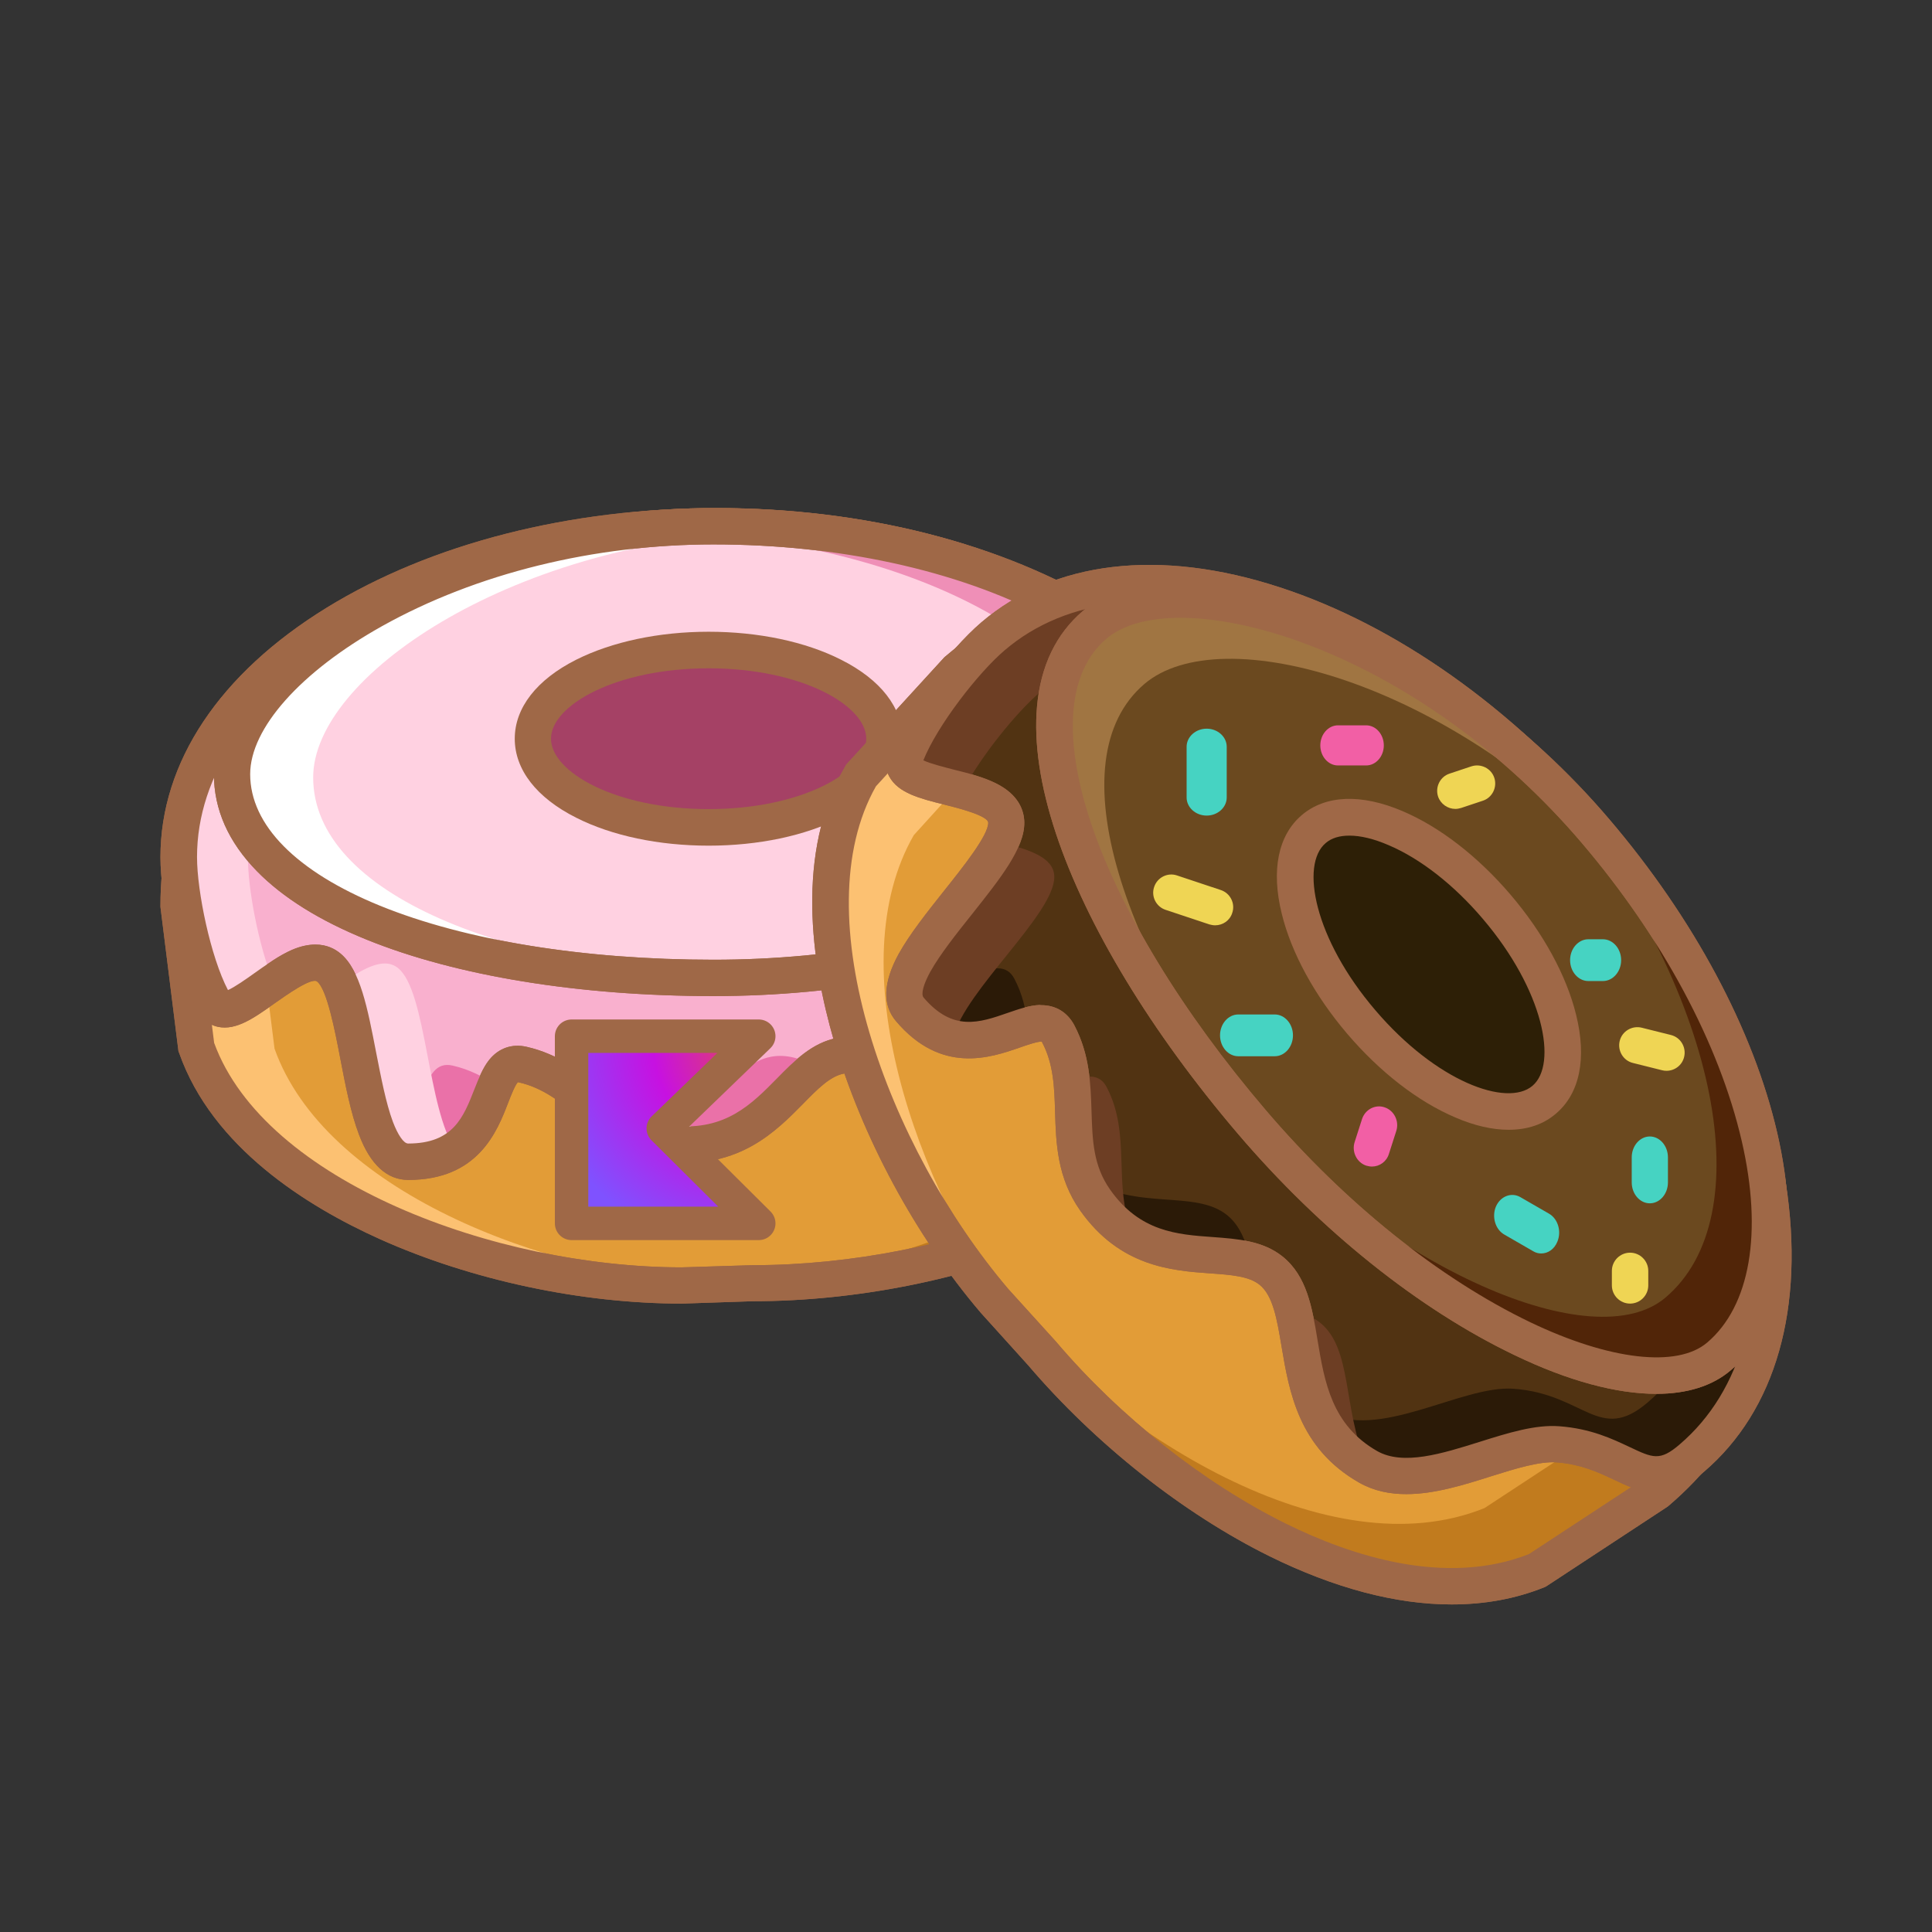<?xml version="1.0" encoding="UTF-8"?>
<svg width="578px" height="578px" viewBox="0 0 578 578" version="1.1" xmlns="http://www.w3.org/2000/svg" xmlns:xlink="http://www.w3.org/1999/xlink">
    <rect x="0" y="0" width="578" height="578" fill="#333333" stroke="none"/>
    <title>画板</title>
    <defs>
        <radialGradient cx="97.002%" cy="4.093%" fx="97.002%" fy="4.093%" r="114.156%" id="radialGradient-1">
            <stop stop-color="#E44857" offset="0%"></stop>
            <stop stop-color="#C711E1" offset="46.9%"></stop>
            <stop stop-color="#7F52FF" offset="100%"></stop>
        </radialGradient>
    </defs>
    <g id="画板" stroke="none" stroke-width="1" fill="none" fill-rule="evenodd">
        <g id="甜甜圈" transform="translate(10, 10)" fill-rule="nonzero">
            <rect id="矩形" fill="#000000" opacity="0" x="0" y="0" width="558" height="558"></rect>
            <path d="M215.121,374.347 L193.934,375 C136.76,375 64.187,348.596 48.297,303.737 L43,261.492 C43,204.492 89.798,177 146.917,177 L262.083,177 C319.256,177 366,204.492 366,261.492 L360.703,303.737 C344.867,351.264 272.295,374.347 215.121,374.347 L215.121,374.347 Z" id="路径" fill="#E29C37"></path>
            <path d="M194.072,380 L193.963,380 C163.903,380 131.011,372.973 103.674,360.718 C81.728,350.859 53.52,333.211 43.609,305.05 L43.391,304.505 L38,261.311 L38,260.984 C38,232.387 49.272,208.911 70.619,192.951 C89.897,178.571 116.308,171 147.076,171 L261.924,171 C292.692,171 319.103,178.571 338.381,192.951 C359.728,208.856 371,232.387 371,260.984 L371,261.311 L365.609,304.451 L365.445,304.941 C357.658,328.254 336.856,347.754 305.271,361.371 C278.806,372.756 245.968,379.292 215.146,379.292 L194.072,380 Z M54.065,301.999 C69.203,343.451 138.254,369.106 193.908,369.161 L215.146,368.507 C244.607,368.507 275.919,362.297 301.024,351.458 C320.9,342.906 346.331,327.382 355.044,302.054 L360.218,260.657 C360,202.592 309.41,181.894 262.033,181.894 L147.076,181.894 C99.699,181.894 49.055,202.592 48.891,260.657 L54.065,301.999 L54.065,301.999 Z" id="形状" fill="#9F6847"></path>
            <path d="M262.662,177 L238.986,177 C295.841,177 342.324,204.492 342.324,261.492 L337.057,303.737 C321.255,351.264 249.086,374.347 192.231,374.347 L183,374.619 C187.018,374.837 190.982,375 194.838,375 L215.907,374.347 C272.762,374.347 344.931,351.264 360.733,303.737 L366,261.492 C366,204.492 319.517,177 262.662,177 L262.662,177 Z" id="路径" fill="#C17B1E"></path>
            <path d="M72.134,303.737 L66.832,261.492 C66.832,204.492 113.677,177 170.853,177 L147.02,177 C89.845,177 43,204.492 43,261.492 L48.302,303.737 C64.209,348.596 136.853,375 194.084,375 L206,374.619 C151.065,371.352 87.002,345.548 72.134,303.737 L72.134,303.737 Z" id="路径" fill="#FCC172"></path>
            <path d="M194.072,380 L193.963,380 C163.903,380 131.011,372.973 103.674,360.718 C81.728,350.859 53.52,333.211 43.609,305.05 L43.391,304.505 L38,261.311 L38,260.984 C38,232.387 49.272,208.911 70.619,192.951 C89.897,178.571 116.308,171 147.076,171 L261.924,171 C292.692,171 319.103,178.571 338.381,192.951 C359.728,208.856 371,232.387 371,260.984 L371,261.311 L365.609,304.451 L365.445,304.941 C357.658,328.254 336.856,347.754 305.271,361.371 C278.806,372.756 245.968,379.292 215.146,379.292 L194.072,380 Z M54.065,301.999 C69.203,343.451 138.254,369.106 193.908,369.161 L215.146,368.507 C244.607,368.507 275.919,362.297 301.024,351.458 C320.9,342.906 346.331,327.382 355.044,302.054 L360.218,260.657 C360,202.592 309.41,181.894 262.033,181.894 L147.076,181.894 C99.699,181.894 49.055,202.592 48.891,260.657 L54.065,301.999 L54.065,301.999 Z" id="形状" fill="#9F6847"></path>
            <path d="M366,246.493 C366,265.418 351.8,259.292 336.89,274.333 C325.803,285.491 322.689,315.684 305.103,322.083 C275.993,332.694 258.843,302.885 241.53,306.167 C226.456,309.011 220.339,335.32 191.228,332.694 C171.84,330.944 164.303,312.894 146.225,308.847 C133.281,305.948 141.036,338 111.816,338 C96.36,338 98.326,288.226 88.004,279.639 C78.501,271.763 59.003,299.658 53.596,290.25 C47.642,279.858 43,258.088 43,246.493 C43,191.578 115.312,147 204.555,147 C293.797,147 366,191.578 366,246.493 L366,246.493 Z" id="路径" fill="#F9B0CE"></path>
            <path d="M112.157,343 C105.787,343 100.778,338.426 97.402,329.44 C94.952,323.014 93.373,314.846 91.848,306.895 C90.161,298.073 87.819,286.038 84.879,283.642 C83.246,282.281 75.569,287.781 72.302,290.068 C66.04,294.533 60.705,298.345 55.205,297.202 C53.463,296.821 51.013,295.732 49.271,292.736 C42.791,281.518 38,259.028 38,246.448 C38,218.022 55.695,191.501 87.765,171.788 C119.018,152.565 160.507,142 204.5,142 C248.493,142 289.982,152.565 321.235,171.788 C353.305,191.501 371,218.022 371,246.448 C371,261.315 363.051,264.909 355.374,268.34 C350.8,270.409 345.628,272.751 340.401,277.979 C336.807,281.627 333.867,288.434 330.818,295.677 C325.536,308.093 319.547,322.143 306.698,326.826 C287.151,333.906 272.505,325.138 260.69,318.113 C253.612,313.92 247.513,310.271 242.45,311.197 C238.366,311.96 234.555,315.826 230.199,320.292 C222.195,328.406 211.251,339.515 190.779,337.663 C178.801,336.574 170.688,330.094 163.556,324.376 C157.784,319.747 152.339,315.39 145.207,313.811 C145.098,313.811 145.043,313.757 144.935,313.757 C144.118,314.574 142.866,317.732 142.049,319.856 C138.728,328.514 133.065,343 112.157,343 Z M84.389,272.587 C87.765,272.587 90.215,273.894 91.848,275.256 C97.783,280.157 99.961,291.593 102.52,304.826 C103.99,312.286 105.46,320.019 107.529,325.574 C109.054,329.604 110.796,332.109 112.103,332.109 C125.606,332.109 128.655,324.212 131.922,315.881 C133.228,312.613 134.426,309.509 136.332,307.113 C139.163,303.573 143.192,302.157 147.603,303.192 C157.185,305.37 163.882,310.707 170.362,315.881 C177.167,321.326 183.048,326.009 191.759,326.826 C207.113,328.242 214.899,320.292 222.413,312.668 C227.586,307.385 232.976,301.94 240.435,300.524 C249.582,298.781 257.695,303.628 266.243,308.801 C277.078,315.281 288.24,321.98 302.941,316.643 C311.326,313.593 316.117,302.321 320.745,291.484 C324.23,283.261 327.551,275.528 332.615,270.409 C339.257,263.711 345.682,260.825 350.854,258.483 C357.933,255.27 360.056,254.344 360.056,246.503 C360.056,221.997 344.212,198.798 315.464,181.1 C285.899,162.911 246.479,152.891 204.446,152.891 C162.412,152.891 122.992,162.911 93.427,181.1 C64.788,198.69 48.944,221.943 48.944,246.394 C48.944,256.74 53.027,276.345 58.2,286.202 C60.215,285.33 63.754,282.825 66.04,281.192 C69.743,278.578 73.5,275.855 77.365,274.167 C80.033,273.023 82.375,272.587 84.389,272.587 L84.389,272.587 Z" id="形状" fill="#9F6847"></path>
            <path d="M67.246,279.639 C63.103,276.193 56.997,279.639 51,283.796 C51.927,286.257 52.963,288.445 53.998,290.25 C56.833,295.227 63.539,289.867 70.681,284.835 C69.699,282.538 68.609,280.733 67.246,279.639 L67.246,279.639 Z M125.416,308.792 C115.33,306.495 117.838,325.475 105.626,334.007 C107.425,336.523 109.551,338 112.223,338 C131.903,338 134.793,323.451 138.555,314.809 C134.684,312.129 130.431,309.941 125.416,308.792 Z M204.738,147 C201.195,147 197.651,147.055 194.162,147.219 C278.282,150.555 344.847,193.711 344.847,246.493 C344.847,265.418 330.673,259.292 315.79,274.333 C304.723,285.491 301.615,315.684 284.061,322.083 L282.098,322.74 C288.967,324.818 296.545,325.256 305.213,322.083 C322.768,315.684 325.875,285.491 336.942,274.333 C351.826,259.237 366,265.418 366,246.493 C366,191.523 293.819,147 204.738,147 L204.738,147 Z M220.603,306.167 C208.445,308.464 202.121,326.021 184.894,331.382 C186.966,332.038 189.146,332.476 191.545,332.694 C215.805,334.882 224.037,316.997 234.832,309.339 C229.925,306.768 225.291,305.237 220.603,306.167 Z" id="形状" fill="#EA71A8"></path>
            <path d="M109.132,279.656 C104.603,275.937 97.837,280.257 91.399,284.85 C98.056,300.27 98.328,338 111.751,338 C118.19,338 122.882,336.414 126.32,334.008 C117.808,322.033 117.699,286.709 109.132,279.656 L109.132,279.656 Z M64.171,246.464 C64.171,193.752 130.794,150.609 214.987,147.219 C211.495,147.055 207.949,147 204.402,147 C115.243,147.055 43,191.565 43,246.464 C43,258.111 47.638,279.874 53.586,290.209 C56.641,295.513 64.062,289.061 71.756,283.757 C67.281,272.492 64.171,256.033 64.171,246.464 L64.171,246.464 Z M262.622,306.176 C260.112,306.668 257.875,307.762 255.693,309.347 C268.461,315.854 282.811,328.978 303,322.799 C286.794,317.823 274.736,303.825 262.622,306.176 Z M167.353,308.8 C163.151,307.871 161.132,310.605 159.277,314.815 C169.317,321.65 177.174,331.384 191.143,332.696 C196.763,333.188 201.51,332.641 205.657,331.384 C190.979,326.681 183.231,312.409 167.353,308.8 L167.353,308.8 Z" id="形状" fill="#FFD1E1"></path>
            <path d="M112.157,343 C105.787,343 100.778,338.426 97.402,329.44 C94.952,323.014 93.373,314.846 91.848,306.895 C90.161,298.073 87.819,286.038 84.879,283.642 C83.246,282.281 75.569,287.781 72.302,290.068 C66.04,294.533 60.705,298.345 55.205,297.202 C53.463,296.821 51.013,295.732 49.271,292.736 C42.791,281.518 38,259.028 38,246.448 C38,218.022 55.695,191.501 87.765,171.788 C119.018,152.565 160.507,142 204.5,142 C248.493,142 289.982,152.565 321.235,171.788 C353.305,191.501 371,218.022 371,246.448 C371,261.315 363.051,264.909 355.374,268.34 C350.8,270.409 345.628,272.751 340.401,277.979 C336.807,281.627 333.867,288.434 330.818,295.677 C325.536,308.093 319.547,322.143 306.698,326.826 C287.151,333.906 272.505,325.138 260.69,318.113 C253.612,313.92 247.513,310.271 242.45,311.197 C238.366,311.96 234.555,315.826 230.199,320.292 C222.195,328.406 211.251,339.515 190.779,337.663 C178.801,336.574 170.688,330.094 163.556,324.376 C157.784,319.747 152.339,315.39 145.207,313.811 C145.098,313.811 145.043,313.757 144.935,313.757 C144.118,314.574 142.866,317.732 142.049,319.856 C138.728,328.514 133.065,343 112.157,343 Z M84.389,272.587 C87.765,272.587 90.215,273.894 91.848,275.256 C97.783,280.157 99.961,291.593 102.52,304.826 C103.99,312.286 105.46,320.019 107.529,325.574 C109.054,329.604 110.796,332.109 112.103,332.109 C125.606,332.109 128.655,324.212 131.922,315.881 C133.228,312.613 134.426,309.509 136.332,307.113 C139.163,303.573 143.192,302.157 147.603,303.192 C157.185,305.37 163.882,310.707 170.362,315.881 C177.167,321.326 183.048,326.009 191.759,326.826 C207.113,328.242 214.899,320.292 222.413,312.668 C227.586,307.385 232.976,301.94 240.435,300.524 C249.582,298.781 257.695,303.628 266.243,308.801 C277.078,315.281 288.24,321.98 302.941,316.643 C311.326,313.593 316.117,302.321 320.745,291.484 C324.23,283.261 327.551,275.528 332.615,270.409 C339.257,263.711 345.682,260.825 350.854,258.483 C357.933,255.27 360.056,254.344 360.056,246.503 C360.056,221.997 344.212,198.798 315.464,181.1 C285.899,162.911 246.479,152.891 204.446,152.891 C162.412,152.891 122.992,162.911 93.427,181.1 C64.788,198.69 48.944,221.943 48.944,246.394 C48.944,256.74 53.027,276.345 58.2,286.202 C60.215,285.33 63.754,282.825 66.04,281.192 C69.743,278.578 73.5,275.855 77.365,274.167 C80.033,273.023 82.375,272.587 84.389,272.587 L84.389,272.587 Z" id="形状" fill="#9F6847"></path>
            <path d="M347,222.584 C347,251.464 282.546,283 203,283 C123.454,283 59,259.375 59,222.584 C59,191.048 123.454,149 203,149 C282.546,149 347,183.137 347,222.584 Z" id="路径" fill="#FFD1E1"></path>
            <path d="M203.445,288 C163.332,288 126.434,281.99 99.564,271.061 C85.557,265.379 74.547,258.494 66.863,250.626 C58.306,241.883 54,232.157 54,221.612 C54,203.689 70.841,183.582 98.964,167.845 C128.777,151.18 165.893,142 203.5,142 C242.578,142 279.64,150.087 307.872,164.785 C321.716,171.998 332.671,180.412 340.41,189.811 C348.749,199.919 353,210.629 353,221.666 C353,238.332 336.431,255.216 307.545,268.056 C278.495,280.897 241.543,288 203.445,288 L203.445,288 Z M203.445,152.874 C167.692,152.874 132.483,161.561 104.251,177.353 C79.943,190.958 64.846,207.897 64.846,221.612 C64.846,236.802 78.635,250.735 103.652,260.953 C129.268,271.389 164.749,277.126 203.445,277.126 C240.071,277.126 275.443,270.351 303.076,258.057 C327.111,247.347 342.045,233.414 342.045,221.666 C342.045,204.673 327.711,187.516 302.803,174.511 C276.097,160.523 240.78,152.874 203.445,152.874 Z" id="形状" fill="#9F6847"></path>
            <path d="M203.643,149 C199.845,149 196.101,149.108 192.357,149.271 C265.771,152.629 323.342,185.235 323.342,222.554 C323.342,250.069 265.066,280.021 191,282.783 C195.178,282.892 199.356,283 203.589,283 C282.809,283 347,251.477 347,222.608 C347.054,183.123 282.864,149 203.643,149 L203.643,149 Z" id="路径" fill="#EF8FB7"></path>
            <path d="M83.691,222.584 C83.691,192.565 141.939,153.01 216,149.271 C211.925,149.108 207.795,149 203.611,149 C124.28,149 60,191.048 60,222.584 C60,259.375 124.28,283 203.611,283 C207.361,283 211.055,282.946 214.696,282.783 C141.287,280.453 83.691,257.37 83.691,222.584 Z" id="路径" fill="#FFFFFF"></path>
            <path d="M203.445,288 C163.332,288 126.434,281.99 99.564,271.061 C85.557,265.379 74.547,258.494 66.863,250.626 C58.306,241.883 54,232.157 54,221.612 C54,203.689 70.841,183.582 98.964,167.845 C128.777,151.18 165.893,142 203.5,142 C242.578,142 279.64,150.087 307.872,164.785 C321.716,171.998 332.671,180.412 340.41,189.811 C348.749,199.919 353,210.629 353,221.666 C353,238.332 336.431,255.216 307.545,268.056 C278.495,280.897 241.543,288 203.445,288 L203.445,288 Z M203.445,152.874 C167.692,152.874 132.483,161.561 104.251,177.353 C79.943,190.958 64.846,207.897 64.846,221.612 C64.846,236.802 78.635,250.735 103.652,260.953 C129.268,271.389 164.749,277.126 203.445,277.126 C240.071,277.126 275.443,270.351 303.076,258.057 C327.111,247.347 342.045,233.414 342.045,221.666 C342.045,204.673 327.711,187.516 302.803,174.511 C276.097,160.523 240.78,152.874 203.445,152.874 Z" id="形状" fill="#9F6847"></path>
            <path d="M149,212 C149,226.359 172.729,238 202,238 C231.271,238 255,226.359 255,212 C255,197.641 231.271,186 202,186 C172.729,186 149,197.641 149,212 Z" id="路径" fill="#A54165"></path>
            <path d="M202,243 C187.148,243 173.054,240.046 162.376,234.631 C150.505,228.668 144,220.244 144,211 C144,201.756 150.559,193.332 162.376,187.369 C173.054,182.009 187.093,179 202,179 C216.852,179 230.946,181.954 241.624,187.369 C253.495,193.332 260,201.756 260,211 C260,220.244 253.441,228.668 241.57,234.631 C230.892,240.046 216.852,243 202,243 Z M202,189.94 C174.193,189.94 154.841,201.044 154.841,211 C154.841,220.956 174.193,232.06 202,232.06 C229.807,232.06 249.159,220.956 249.159,211 C249.159,201.044 229.753,189.94 202,189.94 Z" id="形状" fill="#9F6847"></path>
            <path d="M302.024,393.644 L287.84,377.985 C250.94,334.652 224.203,262.503 248.06,221.4 L276.754,190.028 C320.066,153.111 371.15,170.781 407.996,214.114 L482.339,301.432 C519.238,344.765 528.477,398.048 485.165,434.911 L449.623,458.235 C403.268,477.047 338.87,436.977 302.024,393.644 L302.024,393.644 Z" id="路径" fill="#E29C37"></path>
            <path d="M424.288,470 C407.649,470 389.209,465.143 369.842,455.592 C343.982,442.822 317.686,421.975 297.61,398.454 L283.371,382.682 C263.84,359.761 247.855,330.072 239.454,301.257 C232.743,278.118 227.833,245.101 242.891,219.233 L243.163,218.742 L272.569,186.597 L272.842,186.379 C294.609,167.824 319.923,161.166 345.892,167.115 C369.351,172.463 392.318,187.744 412.286,211.21 L486.918,298.856 C506.885,322.323 518.287,347.427 519.815,371.439 C521.561,398.072 510.922,421.975 489.155,440.53 L488.882,440.748 L452.493,464.652 L452.002,464.87 C443.492,468.308 434.217,470 424.288,470 L424.288,470 Z M291.609,375.587 L305.902,391.359 C324.997,413.843 350.092,433.654 374.697,445.824 C394.119,455.429 422.488,464.761 447.42,454.938 L482.335,432.017 C526.471,394.142 509.395,342.079 478.625,305.951 L403.993,218.25 C385.554,196.585 364.604,182.559 343.491,177.757 C320.742,172.572 299.465,178.193 280.207,194.456 L252.056,225.236 C230.234,263.765 255.493,333.074 291.609,375.587 Z" id="形状" fill="#9F6847"></path>
            <path d="M482.301,302.094 L466.895,284 C503.86,327.436 513.115,380.846 469.726,417.797 L434.121,441.177 C387.684,459.925 323.171,419.759 286.206,376.323 L280,369.456 C282.395,372.671 284.9,375.778 287.404,378.721 L301.613,394.417 C338.578,437.853 403.036,478.019 449.528,459.271 L485.132,435.891 C528.521,398.886 519.212,345.53 482.301,302.094 L482.301,302.094 Z" id="路径" fill="#C17B1E"></path>
            <path d="M263.39,239.837 L292.025,208.291 C335.25,171.168 386.229,188.937 423,232.511 L407.652,214.36 C370.827,170.786 319.902,153.017 276.677,190.14 L248.042,221.686 C224.233,263.018 250.916,335.569 287.741,379.143 L295.713,388 C262.848,343.934 241.208,278.381 263.39,239.837 Z" id="路径" fill="#FCC172"></path>
            <path d="M424.288,470 C407.649,470 389.209,465.143 369.842,455.592 C343.982,442.822 317.686,421.975 297.61,398.454 L283.371,382.682 C263.84,359.761 247.855,330.072 239.454,301.257 C232.743,278.118 227.833,245.101 242.891,219.233 L243.163,218.742 L272.569,186.597 L272.842,186.379 C294.609,167.824 319.923,161.166 345.892,167.115 C369.351,172.463 392.318,187.744 412.286,211.21 L486.918,298.856 C506.885,322.323 518.287,347.427 519.815,371.439 C521.561,398.072 510.922,421.975 489.155,440.53 L488.882,440.748 L452.493,464.652 L452.002,464.87 C443.492,468.308 434.217,470 424.288,470 L424.288,470 Z M291.609,375.587 L305.902,391.359 C324.997,413.843 350.092,433.654 374.697,445.824 C394.119,455.429 422.488,464.761 447.42,454.938 L482.335,432.017 C526.471,394.142 509.395,342.079 478.625,305.951 L403.993,218.25 C385.554,196.585 364.604,182.559 343.491,177.757 C320.742,172.572 299.465,178.193 280.207,194.456 L252.056,225.236 C230.234,263.765 255.493,333.074 291.609,375.587 Z" id="形状" fill="#9F6847"></path>
            <path d="M496.634,425.716 C482.251,437.952 477.784,423.16 456.645,421.583 C441.009,420.387 416.111,437.462 399.876,428.272 C372.962,413.045 384.512,380.852 370.837,369.813 C358.906,360.242 334.989,372.532 318.154,348.767 C306.931,332.942 315.757,315.595 307.149,299.226 C300.993,287.535 281.652,314.127 262.747,291.939 C252.722,280.193 291.785,249.631 291.567,236.253 C291.404,223.963 257.626,227.172 261.276,217.003 C265.307,205.8 278.819,188.235 287.59,180.785 C329.268,145.383 409.792,171.54 467.487,239.136 C525.183,306.731 538.313,390.314 496.634,425.716 L496.634,425.716 Z" id="路径" fill="#513312"></path>
            <path d="M410.732,437 C405.827,437 401.031,436.072 396.616,433.561 C378.522,423.245 375.687,406.379 373.398,392.788 C372.036,384.655 370.837,377.613 366.858,374.393 C363.642,371.773 358.192,371.391 351.979,370.954 C340.588,370.135 325.055,368.989 313.173,352.178 C306.252,342.353 305.925,331.927 305.652,322.757 C305.434,315.334 305.216,308.347 301.782,301.852 C301.728,301.743 301.673,301.688 301.673,301.633 C300.529,301.524 297.313,302.616 295.133,303.38 C286.358,306.437 271.643,311.513 258.072,295.52 C253.929,290.662 254.202,283.894 258.835,275.433 C262.159,269.429 267.391,262.879 272.406,256.548 C278.019,249.506 285.704,239.9 285.65,236.134 C285.595,234.005 276.493,231.712 272.569,230.73 C265.102,228.874 258.726,227.236 256.055,222.324 C255.183,220.741 254.42,218.176 255.619,214.901 C259.979,202.674 273.986,184.389 283.579,176.201 C305.216,157.752 336.882,153.986 372.744,165.667 C407.68,177.02 442.671,201.801 471.23,235.424 C499.789,269.047 518.647,307.528 524.261,343.881 C530.038,381.216 521.318,411.946 499.68,430.395 C488.344,440.057 480.441,436.29 472.865,432.688 C468.341,430.559 463.164,428.103 455.806,427.503 C450.683,427.12 443.597,429.304 436.13,431.651 C427.901,434.271 419.126,437 410.732,437 L410.732,437 Z M301.51,290.717 C305.87,290.717 309.358,292.846 311.429,296.776 C316.007,305.509 316.28,314.133 316.553,322.43 C316.825,331.163 317.043,338.696 322.112,345.901 C330.996,358.509 342.114,359.328 352.797,360.092 C360.209,360.638 367.839,361.184 373.725,365.933 C380.974,371.773 382.555,381.107 384.19,391.041 C386.261,403.486 388.441,416.368 402.012,424.118 C409.806,428.54 421.469,424.883 432.751,421.335 C441.254,418.66 449.32,416.149 456.514,416.695 C465.943,417.405 472.32,420.461 477.443,422.863 C484.474,426.193 486.6,427.23 492.54,422.099 C511.18,406.16 518.647,379.033 513.415,345.573 C508.073,311.186 490.142,274.56 462.837,242.52 C435.585,210.425 402.339,186.845 369.311,176.092 C337.209,165.612 309.195,168.614 290.555,184.552 C282.652,191.266 270.389,207.095 266.247,217.466 C268.209,218.449 272.46,219.486 275.131,220.195 C279.545,221.287 284.069,222.433 287.83,224.289 C294.861,227.728 296.387,232.586 296.441,236.024 C296.55,243.721 289.247,252.836 280.854,263.425 C276.112,269.375 271.207,275.543 268.318,280.728 C266.247,284.494 265.484,287.442 266.301,288.424 C275.076,298.741 283.034,295.957 291.536,293.009 C294.861,291.863 298.022,290.771 301.074,290.662 C301.237,290.717 301.401,290.717 301.51,290.717 L301.51,290.717 Z" id="形状" fill="#9F6847"></path>
            <path d="M277.892,219.703 C277.838,214.306 271.245,211.853 264.216,210 C262.963,212.289 261.982,214.47 261.274,216.487 C259.367,221.829 267.758,223.519 276.203,225.645 C277.293,223.41 277.947,221.393 277.892,219.703 Z M293.476,282.828 C288.681,273.67 275.876,287.843 261.546,284.027 C260.783,286.971 261.056,289.587 262.799,291.604 C275.549,306.595 288.463,299.399 297.453,296.674 C296.909,291.986 295.873,287.352 293.476,282.828 Z M467.564,238.673 C465.276,235.948 462.933,233.331 460.535,230.769 C512.516,297.001 522.924,375.552 482.875,409.622 C468.49,421.887 464.022,407.06 442.881,405.479 C427.243,404.28 402.342,421.397 386.105,412.184 C385.506,411.857 384.906,411.476 384.307,411.094 C387.195,417.636 391.772,423.741 399.781,428.265 C416.019,437.478 440.92,420.361 456.558,421.56 C477.644,423.196 482.167,437.968 496.552,425.703 C538.289,390.216 525.267,306.486 467.564,238.673 Z M357.117,353.53 C347.528,345.789 330.092,352.33 314.89,342.627 C315.707,344.644 316.797,346.607 318.159,348.515 C332.162,368.411 351.124,363.124 363.928,366.394 C362.675,361.107 360.823,356.528 357.117,353.53 L357.117,353.53 Z" id="形状" fill="#2B1A07"></path>
            <path d="M305.415,252.27 C305.36,246.456 297.649,244.12 289.938,242.164 C282.555,257.159 253.954,281.663 262.704,291.877 C266.915,296.767 271.126,299.266 275.173,300.353 C278.782,286.173 305.579,263.353 305.415,252.27 L305.415,252.27 Z M301.423,196.851 C341.563,162.894 417.688,185.605 475,247.271 C472.813,244.555 470.625,241.784 468.273,239.121 C410.36,171.533 329.532,145.399 287.696,180.769 C278.837,188.267 265.274,205.762 261.282,216.954 C259.204,222.659 268.993,224.18 278.016,226.516 C283.704,215.922 294.149,202.991 301.423,196.851 L301.423,196.851 Z M384.93,385.708 C382.961,384.132 380.61,383.1 378.039,382.502 C381.375,396.411 380.719,415.699 398.547,427 C391.766,411.57 394.61,393.423 384.93,385.708 Z M321.055,315.186 C319.032,311.382 315.641,311.654 311.266,312.958 C312.579,325.02 310.227,337.19 318.376,348.654 C321.657,353.272 325.157,356.478 328.821,358.814 C322.751,344.633 328.602,329.529 321.055,315.186 L321.055,315.186 Z" id="形状" fill="#6D3E24"></path>
            <path d="M410.732,437 C405.827,437 401.031,436.072 396.616,433.561 C378.522,423.245 375.687,406.379 373.398,392.788 C372.036,384.655 370.837,377.613 366.858,374.393 C363.642,371.773 358.192,371.391 351.979,370.954 C340.588,370.135 325.055,368.989 313.173,352.178 C306.252,342.353 305.925,331.927 305.652,322.757 C305.434,315.334 305.216,308.347 301.782,301.852 C301.728,301.743 301.673,301.688 301.673,301.633 C300.529,301.524 297.313,302.616 295.133,303.38 C286.358,306.437 271.643,311.513 258.072,295.52 C253.929,290.662 254.202,283.894 258.835,275.433 C262.159,269.429 267.391,262.879 272.406,256.548 C278.019,249.506 285.704,239.9 285.65,236.134 C285.595,234.005 276.493,231.712 272.569,230.73 C265.102,228.874 258.726,227.236 256.055,222.324 C255.183,220.741 254.42,218.176 255.619,214.901 C259.979,202.674 273.986,184.389 283.579,176.201 C305.216,157.752 336.882,153.986 372.744,165.667 C407.68,177.02 442.671,201.801 471.23,235.424 C499.789,269.047 518.647,307.528 524.261,343.881 C530.038,381.216 521.318,411.946 499.68,430.395 C488.344,440.057 480.441,436.29 472.865,432.688 C468.341,430.559 463.164,428.103 455.806,427.503 C450.683,427.12 443.597,429.304 436.13,431.651 C427.901,434.271 419.126,437 410.732,437 L410.732,437 Z M301.51,290.717 C305.87,290.717 309.358,292.846 311.429,296.776 C316.007,305.509 316.28,314.133 316.553,322.43 C316.825,331.163 317.043,338.696 322.112,345.901 C330.996,358.509 342.114,359.328 352.797,360.092 C360.209,360.638 367.839,361.184 373.725,365.933 C380.974,371.773 382.555,381.107 384.19,391.041 C386.261,403.486 388.441,416.368 402.012,424.118 C409.806,428.54 421.469,424.883 432.751,421.335 C441.254,418.66 449.32,416.149 456.514,416.695 C465.943,417.405 472.32,420.461 477.443,422.863 C484.474,426.193 486.6,427.23 492.54,422.099 C511.18,406.16 518.647,379.033 513.415,345.573 C508.073,311.186 490.142,274.56 462.837,242.52 C435.585,210.425 402.339,186.845 369.311,176.092 C337.209,165.612 309.195,168.614 290.555,184.552 C282.652,191.266 270.389,207.095 266.247,217.466 C268.209,218.449 272.46,219.486 275.131,220.195 C279.545,221.287 284.069,222.433 287.83,224.289 C294.861,227.728 296.387,232.586 296.441,236.024 C296.55,243.721 289.247,252.836 280.854,263.425 C276.112,269.375 271.207,275.543 268.318,280.728 C266.247,284.494 265.484,287.442 266.301,288.424 C275.076,298.741 283.034,295.957 291.536,293.009 C294.861,291.863 298.022,290.771 301.074,290.662 C301.237,290.717 301.401,290.717 301.51,290.717 L301.51,290.717 Z" id="形状" fill="#9F6847"></path>
            <path d="M502.728,396.238 C480.608,415.127 414.684,386.521 363.089,325.868 C311.494,265.216 287.848,200.579 316.016,176.558 C340.151,155.977 414.139,177.705 465.68,238.357 C517.22,299.009 532.911,370.47 502.728,396.238 Z" id="路径" fill="#6B491F"></path>
            <path d="M485.523,407 C473.641,407 459.141,403.139 443.116,395.416 C414.499,381.711 385.119,358.217 360.427,329.284 C334.427,298.829 315.076,266.905 305.919,239.386 C301.177,225.083 299.269,212.248 300.25,201.317 C301.34,189.189 305.974,179.617 313.932,172.819 C327.559,161.235 353.723,161.072 383.975,172.275 C415.971,184.186 447.041,206.429 471.351,234.981 C496.697,264.675 514.576,298.067 521.717,329.012 C525.205,344.186 525.914,357.945 523.843,369.855 C521.608,382.69 516.211,392.86 507.817,399.93 C502.312,404.661 494.681,407 485.523,407 L485.523,407 Z M343.148,174.831 C333.664,174.831 325.924,176.898 321.018,181.086 C309.462,190.875 307.827,210.345 316.276,235.906 C324.997,262.119 343.584,292.738 368.712,322.16 C392.423,349.95 420.55,372.466 447.804,385.572 C471.515,396.939 491.792,399.277 500.731,391.663 C513.595,380.732 517.411,358.761 511.088,331.405 C504.329,302.146 487.268,270.385 463.066,241.997 C439.9,214.859 410.466,193.703 380.159,182.445 C366.478,177.388 353.723,174.831 343.148,174.831 L343.148,174.831 Z" id="形状" fill="#9F6847"></path>
            <path d="M466.663,239.405 C464.211,236.531 461.65,233.711 459.089,231 C504.313,289.021 516.845,354.036 488.24,378.22 C467.153,396.115 406.291,371.117 356,316.621 C358.615,319.875 361.285,323.128 364.064,326.327 C415.663,386.625 481.592,415.039 503.714,396.277 C533.9,370.683 518.262,299.703 466.663,239.405 Z" id="路径" fill="#512508"></path>
            <path d="M332.341,194.649 C355.263,175.076 423.214,193.776 474,247.914 C471.501,244.643 468.894,241.426 466.178,238.264 C414.794,177.693 341.032,155.994 316.969,176.548 C288.887,200.537 312.515,265.088 363.899,325.659 C366.344,328.494 368.788,331.274 371.232,334 C325.497,276.428 305.78,217.383 332.341,194.649 L332.341,194.649 Z" id="路径" fill="#A07542"></path>
            <path d="M485.523,407 C473.641,407 459.141,403.139 443.116,395.416 C414.499,381.711 385.119,358.217 360.427,329.284 C334.427,298.829 315.076,266.905 305.919,239.386 C301.177,225.083 299.269,212.248 300.25,201.317 C301.34,189.189 305.974,179.617 313.932,172.819 C327.559,161.235 353.723,161.072 383.975,172.275 C415.971,184.186 447.041,206.429 471.351,234.981 C496.697,264.675 514.576,298.067 521.717,329.012 C525.205,344.186 525.914,357.945 523.843,369.855 C521.608,382.69 516.211,392.86 507.817,399.93 C502.312,404.661 494.681,407 485.523,407 L485.523,407 Z M343.148,174.831 C333.664,174.831 325.924,176.898 321.018,181.086 C309.462,190.875 307.827,210.345 316.276,235.906 C324.997,262.119 343.584,292.738 368.712,322.16 C392.423,349.95 420.55,372.466 447.804,385.572 C471.515,396.939 491.792,399.277 500.731,391.663 C513.595,380.732 517.411,358.761 511.088,331.405 C504.329,302.146 487.268,270.385 463.066,241.997 C439.9,214.859 410.466,193.703 380.159,182.445 C366.478,177.388 353.723,174.831 343.148,174.831 L343.148,174.831 Z" id="形状" fill="#9F6847"></path>
            <path d="M397.499,294.537 C409.667,308.837 424.724,318.802 436.997,320.681 C449.27,322.559 456.895,316.064 456.999,303.642 C457.103,291.221 449.67,274.761 437.501,260.463 C425.333,246.163 410.276,236.198 398.003,234.319 C385.73,232.441 378.105,238.936 378.001,251.358 C377.897,263.779 385.33,280.239 397.499,294.537 L397.499,294.537 Z" id="路径" fill="#2D1F06"></path>
            <path d="M441.337,328 C436.509,328 431.133,326.794 425.427,324.329 C414.291,319.616 402.825,310.739 393.059,299.286 C383.294,287.834 376.327,275.066 373.474,263.394 C370.237,250.352 372.376,239.886 379.454,233.858 C386.531,227.831 397.229,227.392 409.573,232.653 C420.709,237.365 432.175,246.242 441.941,257.695 C451.706,269.148 458.673,281.916 461.526,293.587 C464.763,306.629 462.624,317.095 455.546,323.123 C451.761,326.411 446.933,328 441.337,328 L441.337,328 Z M393.718,239.996 C390.755,239.996 388.341,240.708 386.586,242.242 C378.96,248.708 383.184,270.846 401.453,292.217 C419.667,313.588 440.844,321.315 448.469,314.849 C456.095,308.383 451.816,286.244 433.602,264.874 C424.934,254.681 414.894,246.845 405.293,242.79 C400.959,240.927 397.009,239.996 393.718,239.996 Z" id="形状" fill="#9F6847"></path>
            <path d="M351,234 C347.7,234 345,231.562 345,228.583 L345,213.417 C345,210.438 347.7,208 351,208 C354.3,208 357,210.438 357,213.417 L357,228.583 C357,231.562 354.3,234 351,234 Z" id="路径" fill="#46D3C2"></path>
            <path d="M398.722,219 L390.278,219 C387.375,219 385,216.3 385,213 C385,209.7 387.375,207 390.278,207 L398.722,207 C401.625,207 404,209.7 404,213 C404,216.3 401.625,219 398.722,219 Z" id="路径" fill="#F25FA5"></path>
            <path d="M483.584,350 C480.605,350 478.168,347.188 478.168,343.75 L478.168,336.25 C478.168,332.812 480.605,330 483.584,330 C486.563,330 489,332.812 489,336.25 L489,343.75 C489,347.188 486.563,350 483.584,350 Z M451.089,365 C450.277,365 449.464,364.812 448.652,364.312 L439.987,359.312 C437.333,357.75 436.25,354 437.549,350.938 C438.903,347.875 442.153,346.625 444.807,348.125 L453.472,353.125 C456.126,354.688 457.209,358.438 455.909,361.5 C454.989,363.75 453.093,365 451.089,365 Z" id="形状" fill="#46D3C2"></path>
            <path d="M400.442,339 C399.9,339 399.304,338.887 398.707,338.718 C395.887,337.76 394.314,334.547 395.29,331.616 L397.46,324.853 C398.382,321.922 401.473,320.287 404.293,321.302 C407.113,322.26 408.686,325.473 407.71,328.404 L405.54,335.167 C404.835,337.535 402.72,339 400.442,339 Z" id="路径" fill="#F25FA5"></path>
            <path d="M371.364,306 L360.455,306 C357.455,306 355,303.188 355,299.75 C355,296.312 357.455,293.5 360.455,293.5 L371.364,293.5 C374.364,293.5 376.818,296.312 376.818,299.75 C376.818,303.188 374.364,306 371.364,306 Z M469.545,283.5 L465.182,283.5 C462.182,283.5 459.727,280.688 459.727,277.25 C459.727,273.812 462.182,271 465.182,271 L469.545,271 C472.545,271 475,273.812 475,277.25 C475,280.688 472.545,283.5 469.545,283.5 Z" id="形状" fill="#46D3C2"></path>
            <path d="M353.531,266.825 C352.987,266.825 352.388,266.717 351.789,266.553 L338.722,262.201 C335.89,261.276 334.311,258.174 335.291,255.345 C336.217,252.515 339.321,250.937 342.152,251.917 L355.219,256.27 C358.05,257.195 359.629,260.296 358.649,263.125 C357.942,265.411 355.818,266.825 353.531,266.825 Z M425.402,232.002 C423.115,232.002 420.992,230.533 420.23,228.303 C419.304,225.473 420.829,222.372 423.66,221.447 L430.193,219.27 C433.025,218.345 436.128,219.869 437.054,222.698 C437.979,225.528 436.455,228.629 433.624,229.554 L427.09,231.73 C426.545,231.894 425.947,232.002 425.402,232.002 Z M488.561,310.354 C488.126,310.354 487.69,310.3 487.254,310.191 L478.543,308.014 C475.603,307.307 473.86,304.315 474.568,301.431 C475.276,298.493 478.271,296.751 481.156,297.459 L489.868,299.635 C492.808,300.343 494.55,303.335 493.843,306.219 C493.244,308.722 491.011,310.354 488.561,310.354 L488.561,310.354 Z M477.672,380 C474.677,380 472.227,377.552 472.227,374.559 L472.227,370.206 C472.227,367.213 474.677,364.765 477.672,364.765 C480.666,364.765 483.116,367.213 483.116,370.206 L483.116,374.559 C483.116,377.552 480.666,380 477.672,380 Z" id="形状" fill="#EFD554"></path>
        </g>
        <polygon id="路径" stroke="#9F6847" stroke-width="10" fill="url(#radialGradient-1)" fill-rule="nonzero" stroke-linejoin="round" points="227 366 171 366 171 310 227 310 198.423 337.586"></polygon>
    </g>
</svg>